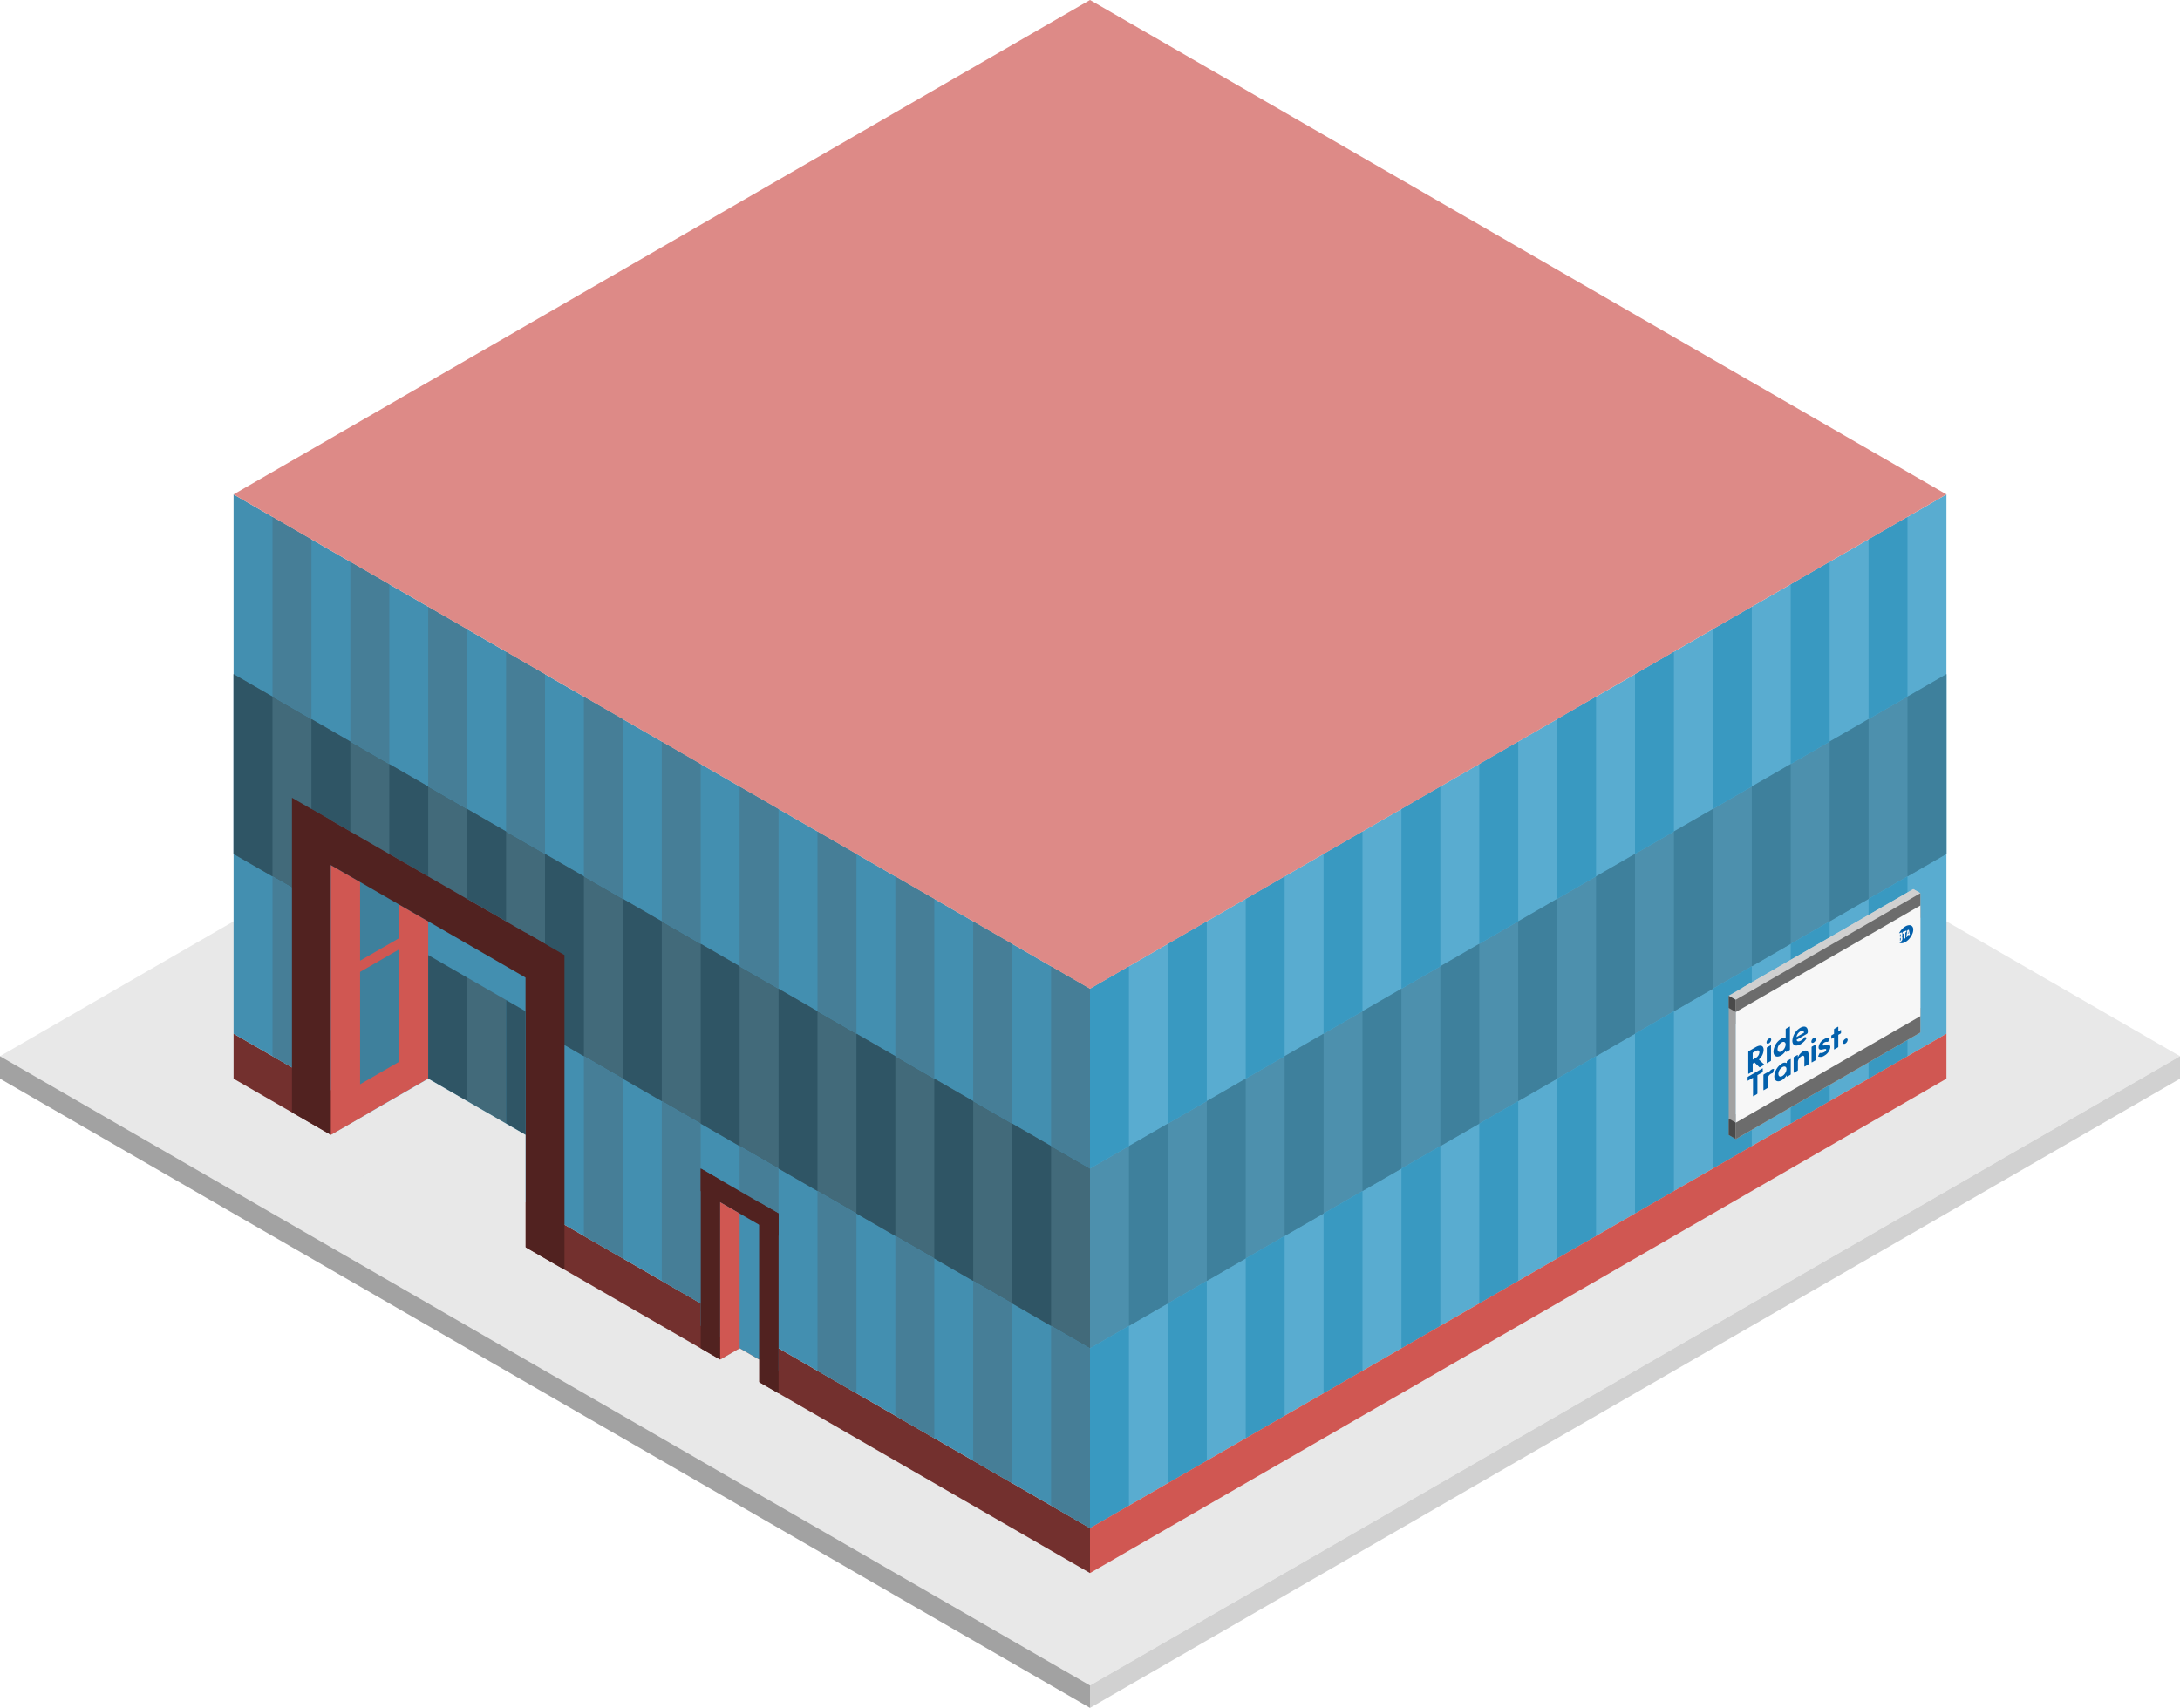 <svg id="Layer_1" data-name="Layer 1" xmlns="http://www.w3.org/2000/svg" viewBox="0 0 280 219.393">
  <defs>
    <style>
      .cls-1 {
        fill: #e8e8e8;
      }

      .exterior-L-prim {
        fill: #73302e;
      }

      .curtain-R-prim-light {
        fill: #59acd0;
      }

      .curtain-L-prim-light {
        fill: #438fb0;
      }

      .curtain-R-prim-dark-light {
        fill: #4d90ad;
      }

      .curtain-L-prim-dark-light {
        fill: #426a7a;
      }

      .curtain-R-prim-dark {
        fill: #3e809c;
      }

      .curtain-R-prim-light-dark {
        fill: #3999c1;
      }

      .curtain-L-prim-light-dark {
        fill: #467e97;
      }

      .curtain-L-prim-dark {
        fill: #2f5565;
      }

      .exterior-L-dark {
        fill: #512220;
      }

      .exterior-R-prim {
        fill: #d05752;
      }

      .cls-2 {
        fill: #d1d1d1;
      }

      .cls-3 {
        fill: #a2a2a2;
      }

      .top-prim {
        fill: #dd8a87;
      }

      .cls-4 {
        fill: #4a4a4a;
      }

      .cls-5 {
        fill: #d0d0d0;
      }

      .cls-6 {
        fill: #6c6c6c;
      }

      .cls-7 {
        fill: #f7f7f7;
      }

      .cls-8 {
        fill: #0260ac;
      }
    </style>
  </defs>
  <title>Artboard 29</title>
  <g>
    <g id="Group">
      <path id="Path" class="cls-1" d="M140,216.506l140-80.829L140,54.848,0,135.677Z"/>
      <path id="Path-2" data-name="Path" class="exterior-L-prim" d="M30,132.791v5.774l110,63.509v-5.774Z"/>
      <path id="Path-3" data-name="Path" class="curtain-R-prim-light" d="M140,196.299v-69.282L250,63.509v69.282Z"/>
      <path id="Path-4" data-name="Path" class="curtain-L-prim-light" d="M140,196.299v-69.282L30,63.509v69.282Z"/>
      <path id="Path-5" data-name="Path" class="curtain-R-prim-dark-light" d="M140,150.111,250,86.603v23.094L140,173.205Z"/>
      <path id="Path-6" data-name="Path" class="curtain-L-prim-dark-light" d="M140,150.111,30,86.603v23.094l110,63.508Z"/>
      <path id="Path-7" data-name="Path" class="curtain-R-prim-dark" d="M55,112.583l-5-2.887v17.32l5,2.887Z"/>
      <path id="Path-8" data-name="Path" class="curtain-R-prim-dark" d="M45,106.81l-5-2.887v17.32l5,2.887Z"/>
      <path id="Path-9" data-name="Path" class="curtain-R-prim-light-dark" d="M140,173.205l5-2.887v23.094l-5,2.887Z"/>
      <path id="Path-10" data-name="Path" class="curtain-R-prim-light-dark" d="M180,150.111l5-2.887v23.094l-5,2.887Z"/>
      <path id="Path-11" data-name="Path" class="curtain-R-prim-light-dark" d="M220,127.017l5-2.887v23.094l-5,2.887Z"/>
      <path id="Path-12" data-name="Path" class="curtain-R-prim-light-dark" d="M160,161.658l5-2.887v23.094l-5,2.887Z"/>
      <path id="Path-13" data-name="Path" class="curtain-R-prim-light-dark" d="M200,138.564l5-2.887v23.094l-5,2.887Z"/>
      <path id="Path-14" data-name="Path" class="curtain-R-prim-light-dark" d="M240,115.47l5-2.887v23.094l-5,2.887Z"/>
      <path id="Path-15" data-name="Path" class="curtain-R-prim-light-dark" d="M150,167.432l5-2.887v23.094l-5,2.887Z"/>
      <path id="Path-16" data-name="Path" class="curtain-R-prim-light-dark" d="M190,144.338l5-2.887v23.094l-5,2.887Z"/>
      <path id="Path-17" data-name="Path" class="curtain-R-prim-light-dark" d="M230,121.244l5-2.887v23.094l-5,2.887Z"/>
      <path id="Path-18" data-name="Path" class="curtain-R-prim-light-dark" d="M170,155.885l5-2.887v23.094l-5,2.887Z"/>
      <path id="Path-19" data-name="Path" class="curtain-R-prim-light-dark" d="M210,132.791l5-2.887v23.094l-5,2.887Z"/>
      <path id="Path-20" data-name="Path" class="curtain-L-prim-light-dark" d="M140,173.205l-5-2.887v23.094l5,2.887Z"/>
      <path id="Path-21" data-name="Path" class="curtain-L-prim-light-dark" d="M100,150.111l-5-2.887v23.094l5,2.887Z"/>
      <path id="Path-22" data-name="Path" class="curtain-L-prim-light-dark" d="M60,127.017,55,124.13v23.094l5,2.887Z"/>
      <path id="Path-23" data-name="Path" class="curtain-L-prim-light-dark" d="M120,161.658l-5-2.887v23.094l5,2.887Z"/>
      <path id="Path-24" data-name="Path" class="curtain-L-prim-light-dark" d="M80,138.564l-5-2.887v23.094l5,2.887Z"/>
      <path id="Path-25" data-name="Path" class="curtain-L-prim-light-dark" d="M40,115.47l-5-2.887v23.094l5,2.887Z"/>
      <path id="Path-26" data-name="Path" class="curtain-L-prim-light-dark" d="M130,167.432l-5-2.887v23.094l5,2.887Z"/>
      <path id="Path-27" data-name="Path" class="curtain-L-prim-light-dark" d="M90,144.338l-5-2.887v23.094l5,2.887Z"/>
      <path id="Path-28" data-name="Path" class="curtain-L-prim-light-dark" d="M50,121.244l-5-2.887v23.094l5,2.887Z"/>
      <path id="Path-29" data-name="Path" class="curtain-L-prim-light-dark" d="M110,155.885l-5-2.887v23.094l5,2.887Z"/>
      <path id="Path-30" data-name="Path" class="curtain-L-prim-light-dark" d="M70,132.791l-5-2.887v23.094l5,2.887Z"/>
      <path id="Path-31" data-name="Path" class="curtain-R-prim-light-dark" d="M140,127.017l5-2.887v23.094l-5,2.887Z"/>
      <path id="Path-32" data-name="Path" class="curtain-R-prim-light-dark" d="M180,103.923l5-2.887V124.13l-5,2.887Z"/>
      <path id="Path-33" data-name="Path" class="curtain-R-prim-light-dark" d="M220,80.829l5-2.887v23.094l-5,2.887Z"/>
      <path id="Path-34" data-name="Path" class="curtain-R-prim-light-dark" d="M160,115.47l5-2.887v23.094l-5,2.887Z"/>
      <path id="Path-35" data-name="Path" class="curtain-R-prim-light-dark" d="M200,92.376l5-2.887v23.094l-5,2.887Z"/>
      <path id="Path-36" data-name="Path" class="curtain-R-prim-light-dark" d="M240,69.282l5-2.887V89.489l-5,2.887Z"/>
      <path id="Path-37" data-name="Path" class="curtain-R-prim-light-dark" d="M150,121.244l5-2.887v23.094l-5,2.887Z"/>
      <path id="Path-38" data-name="Path" class="curtain-R-prim-light-dark" d="M190,98.15l5-2.887v23.094l-5,2.887Z"/>
      <path id="Path-39" data-name="Path" class="curtain-R-prim-light-dark" d="M230,75.056l5-2.887V95.263L230,98.15Z"/>
      <path id="Path-40" data-name="Path" class="curtain-R-prim-light-dark" d="M170,109.697l5-2.887v23.094l-5,2.887Z"/>
      <path id="Path-41" data-name="Path" class="curtain-R-prim-light-dark" d="M210,86.603l5-2.887V106.81l-5,2.887Z"/>
      <path id="Path-42" data-name="Path" class="curtain-L-prim-light-dark" d="M140,127.017l-5-2.887v23.094l5,2.887Z"/>
      <path id="Path-43" data-name="Path" class="curtain-L-prim-light-dark" d="M100,103.923l-5-2.887V124.13l5,2.887Z"/>
      <path id="Path-44" data-name="Path" class="curtain-L-prim-light-dark" d="M60,80.829l-5-2.887v23.094l5,2.887Z"/>
      <path id="Path-45" data-name="Path" class="curtain-L-prim-light-dark" d="M120,115.47l-5-2.887v23.094l5,2.887Z"/>
      <path id="Path-46" data-name="Path" class="curtain-L-prim-light-dark" d="M80,92.376l-5-2.887v23.094l5,2.887Z"/>
      <path id="Path-47" data-name="Path" class="curtain-L-prim-light-dark" d="M40,69.282l-5-2.887V89.489l5,2.887Z"/>
      <path id="Path-48" data-name="Path" class="curtain-L-prim-light-dark" d="M130,121.244l-5-2.887v23.094l5,2.887Z"/>
      <path id="Path-49" data-name="Path" class="curtain-L-prim-light-dark" d="M90,98.15l-5-2.887v23.094l5,2.887Z"/>
      <path id="Path-50" data-name="Path" class="curtain-L-prim-light-dark" d="M50,75.056l-5-2.887V95.263L50,98.15Z"/>
      <path id="Path-51" data-name="Path" class="curtain-L-prim-light-dark" d="M110,109.697l-5-2.887v23.094l5,2.887Z"/>
      <path id="Path-52" data-name="Path" class="curtain-L-prim-light-dark" d="M70,86.603l-5-2.887V106.81l5,2.887Z"/>
      <path id="Path-53" data-name="Path" class="curtain-R-prim-dark" d="M145,147.224l5-2.887v23.094l-5,2.887Z"/>
      <path id="Path-54" data-name="Path" class="curtain-R-prim-dark" d="M185,124.13l5-2.887v23.094l-5,2.887Z"/>
      <path id="Path-55" data-name="Path" class="curtain-R-prim-dark" d="M225,101.036l5-2.887v23.094l-5,2.887Z"/>
      <path id="Path-56" data-name="Path" class="curtain-R-prim-dark" d="M165,135.677l5-2.887v23.094l-5,2.887Z"/>
      <path id="Path-57" data-name="Path" class="curtain-R-prim-dark" d="M205,112.583l5-2.887v23.094l-5,2.887Z"/>
      <path id="Path-58" data-name="Path" class="curtain-R-prim-dark" d="M245,89.489l5-2.887v23.094l-5,2.887Z"/>
      <path id="Path-59" data-name="Path" class="curtain-R-prim-dark" d="M155,141.451l5-2.887v23.094l-5,2.887Z"/>
      <path id="Path-60" data-name="Path" class="curtain-R-prim-dark" d="M195,118.357l5-2.887v23.094l-5,2.887Z"/>
      <path id="Path-61" data-name="Path" class="curtain-R-prim-dark" d="M235,95.263l5-2.887V115.47l-5,2.887Z"/>
      <path id="Path-62" data-name="Path" class="curtain-R-prim-dark" d="M175,129.904l5-2.887v23.094l-5,2.887Z"/>
      <path id="Path-63" data-name="Path" class="curtain-R-prim-dark" d="M215,106.81l5-2.887v23.094l-5,2.887Z"/>
      <path id="Path-64" data-name="Path" class="curtain-L-prim-dark" d="M135,147.224l-5-2.887v23.094l5,2.887Z"/>
      <path id="Path-65" data-name="Path" class="curtain-L-prim-dark" d="M95,124.13l-5-2.887v23.094l5,2.887Z"/>
      <path id="Path-66" data-name="Path" class="curtain-L-prim-dark" d="M55,101.036,50,98.15v23.094l5,2.887Z"/>
      <path id="Path-67" data-name="Path" class="curtain-L-prim-dark" d="M115,135.677l-5-2.887v23.094l5,2.887Z"/>
      <path id="Path-68" data-name="Path" class="curtain-L-prim-dark" d="M75,112.583l-5-2.887v23.094l5,2.887Z"/>
      <path id="Path-69" data-name="Path" class="curtain-L-prim-dark" d="M35,89.489l-5-2.887v23.094l5,2.887Z"/>
      <path id="Path-70" data-name="Path" class="curtain-L-prim-dark" d="M125,141.451l-5-2.887v23.094l5,2.887Z"/>
      <path id="Path-71" data-name="Path" class="curtain-L-prim-dark" d="M85,118.357,80,115.47v23.094l5,2.887Z"/>
      <path id="Path-72" data-name="Path" class="curtain-L-prim-dark" d="M45,95.263l-5-2.887V115.47l5,2.887Z"/>
      <path id="Path-73" data-name="Path" class="curtain-L-prim-dark" d="M105,129.904l-5-2.887v23.094l5,2.887Z"/>
      <path id="Path-74" data-name="Path" class="curtain-L-prim-dark" d="M65,106.81l-5-2.887v23.094l5,2.887Z"/>
      <path id="Path-75" data-name="Path" class="curtain-R-prim-dark" d="M65,118.357,60,115.47v17.32l5,2.887Z"/>
      <path id="Path-76" data-name="Path" class="curtain-L-prim-light" d="M70,121.244l-30-17.32v34.641l30,17.32Z"/>
      <path id="Path-77" data-name="Path" class="curtain-L-prim-light" d="M90,170.318V150.111l10,5.774v20.207Z"/>
      <path id="Path-78" data-name="Path" class="exterior-L-dark" d="M42.5,145.781l-5-2.887V102.48l5,2.887Z"/>
      <path id="Path-79" data-name="Path" class="exterior-L-dark" d="M92.5,174.649,90,173.205V150.111l2.5,1.443Z"/>
      <path id="Path-80" data-name="Path" class="exterior-L-dark" d="M100,178.979l-2.5-1.443V154.441l2.5,1.443Z"/>
      <path id="Path-81" data-name="Path" class="exterior-L-dark" d="M67.5,160.215l5,2.887V122.687l-5-2.887Z"/>
      <path id="Path-82" data-name="Path" class="exterior-R-prim" d="M42.5,145.781,55,138.564V118.357L42.5,111.14Z"/>
      <path id="Path-83" data-name="Path" class="curtain-R-prim-dark" d="M51.25,120.522l-5,2.887V113.305l5-2.887Z"/>
      <path id="Path-84" data-name="Path" class="curtain-R-prim-dark" d="M51.25,136.399l-5,2.887V124.852l5-2.887Z"/>
      <path id="Path-85" data-name="Path" class="curtain-L-prim-dark" d="M60,125.574l-5-2.887v15.877l5,2.887Z"/>
      <path id="Path-86" data-name="Path" class="curtain-L-prim-dark-light" d="M65,128.46l-5-2.887v15.877l5,2.887Z"/>
      <path id="Path-87" data-name="Path" class="curtain-L-prim-dark" d="M67.5,129.904,65,128.46v15.877l2.5,1.443Z"/>
      <path id="Path-88" data-name="Path" class="exterior-L-dark" d="M40,109.697l30,17.32v-5.774l-30-17.32Z"/>
      <path id="Path-89" data-name="Path" class="exterior-L-dark" d="M90,152.998l10,5.774v-2.887l-10-5.774Z"/>
      <path id="Path-90" data-name="Path" class="cls-1" d="M40,147.224l15-8.66,12.5,7.217v17.32Z"/>
      <path id="Path-91" data-name="Path" class="exterior-R-prim" d="M92.5,174.649l2.5-1.443v-17.32l-2.5-1.443Z"/>
      <path id="Path-92" data-name="Path" class="cls-1" d="M90,176.092l5-2.887,2.5,1.443v5.774Z"/>
      <path id="Path-93" data-name="Path" class="exterior-R-prim" d="M140,202.073l110-63.509v-5.774L140,196.299Z"/>
      <path id="Path-94" data-name="Path" class="cls-2" d="M140,216.506v2.887l140-80.829v-2.887Z"/>
      <path id="Path-95" data-name="Path" class="cls-3" d="M0,135.677v2.887l140,80.829v-2.887Z"/>
      <path id="anchor_30_127.017_220" class="top-prim" d="M30,63.509l110,63.508L250,63.509,140,0Z"/>
    </g>
    <g id="Group-2" data-name="Group">
      <g id="Group-3" data-name="Group">
        <path id="Path-96" data-name="Path" class="cls-3" d="M222.036,127.9l.912.526v17.896l-.912-.526Z"/>
        <path id="Path-97" data-name="Path" class="cls-4" d="M223.404,143.954l-.456.263-.912-.526v2.105l.912.526.456-.263Z"/>
        <path id="Path-98" data-name="Path" class="cls-4" d="M223.404,128.163v1.579l-.456.263-.912-.527V127.9l.912.526Z"/>
        <path id="Path-99" data-name="Path" class="cls-2" d="M223.86,126.847l-.912,1.579v17.896l23.704-13.685V114.741l-.912-.526Z"/>
        <path id="Path-100" data-name="Path" class="cls-5" d="M222.036,127.9l.912.526,23.704-13.685-.912-.526Z"/>
      </g>
      <g id="Group-4" data-name="Group">
        <path id="Path-101" data-name="Path" class="cls-6" d="M246.652,129.479l-23.704,13.685v3.158l23.704-13.685Z"/>
        <path id="Path-102" data-name="Path" class="cls-6" d="M246.652,114.741v3.158l-23.704,13.685v-3.158Z"/>
        <path id="Path-103" data-name="Path" class="cls-7" d="M246.652,116.32l-23.704,13.685v14.212l23.704-13.685Z"/>
        <g id="Group-5" data-name="Group">
          <path id="Path-104" data-name="Path" class="cls-8" d="M244.127,120.518c0-.046-.012-.054-.053-.03l-.039.023v.334l.039-.028a.103.103,0,0,0,.053-.099Z"/>
          <path id="Path-105" data-name="Path" class="cls-8" d="M244.124,120.248v-.182c0-.047-.012-.056-.052-.038l-.037.016v.314l.037-.02A.086.086,0,0,0,244.124,120.248Z"/>
          <path id="Path-106" data-name="Path" class="cls-8" d="M245.071,119.673c-.016.133-.022.157-.037.296.039-.025.044-.03.083-.055-.016-.112-.022-.128-.037-.245Z"/>
          <path id="Compound_Path" data-name="Compound Path" class="cls-8" d="M244.735,119a1.97,1.97,0,0,0-.461.378,2.311,2.311,0,0,0-.358.518l.207-.08c.171-.065.207-.014.207.151v.141a.248.248,0,0,1-.078.189v.012c.063-.004.087.033.087.108v.16a.424.424,0,0,1-.213.394l-.161.124a.562.562,0,0,0,.405.057,1.29,1.29,0,0,0,.495-.226,2.166,2.166,0,0,0,.463-.453,2.189,2.189,0,0,0,.317-.568,1.346,1.346,0,0,0,.092-.544.584.584,0,0,0-.155-.384.48.48,0,0,0-.364-.131,1.056,1.056,0,0,0-.483.155Zm-.01.796v.712q-.107.082-.213.165v-.781c-.047.021-.094.042-.141.063v-.233l.494-.19v.202Zm.438.365c-.005-.038-.011-.046-.016-.084l-.145.102c-.005.05-.011.07-.016.12l-.15.116.145-.913.192-.075.133.625Z"/>
        </g>
        <path id="Compound_Path-2" data-name="Compound Path" class="cls-8" d="M226.35,137.255l-1.822,1.052a.119.119,0,0,0-.062.098v.377c0,.037.025.048.062.026l.629-.364V140.78c0,.037.025.048.062.026l.443-.256a.119.119,0,0,0,.062-.098v-2.335l.625-.361a.119.119,0,0,0,.062-.098v-.377C226.412,137.244,226.387,137.234,226.35,137.255Zm1.478.066a.382.382,0,0,0-.273.062,1.274,1.274,0,0,0-.518.63l-.016-.214c-.004-.035-.025-.048-.062-.026l-.402.232a.12.12,0,0,0-.062.098v1.905c0,.037.025.048.062.026l.422-.244a.119.119,0,0,0,.062-.098v-1.077a.842.842,0,0,1,.422-.683.618.618,0,0,1,.17-.069.127.127,0,0,0,.091-.094l.124-.378C227.861,137.355,227.861,137.327,227.828,137.321Zm2.116-1.271-.381.22a.127.127,0,0,0-.062.098l-.012.198a.603.603,0,0,0-.617.058,2.055,2.055,0,0,0-.981,1.631c0,.592.414.825.981.497a1.716,1.716,0,0,0,.613-.644l.016.165c.004.035.025.048.062.026l.381-.22a.12.12,0,0,0,.062-.098v-1.905C230.006,136.039,229.981,136.028,229.944,136.05Zm-1.006,2.167c-.302.174-.521.057-.521-.27a1.075,1.075,0,0,1,.521-.865c.298-.172.518-.042.518.264A1.112,1.112,0,0,1,228.938,138.216Zm2.629-3.15a1.639,1.639,0,0,0-.642.747v-.004l-.017-.255c-.004-.035-.025-.048-.062-.026l-.406.234a.12.12,0,0,0-.062.098v1.905c0,.037.025.048.062.026l.422-.244a.119.119,0,0,0,.062-.098v-1.11a1.006,1.006,0,0,1,.447-.656c.199-.115.381-.104.381.232v1.056c0,.038.025.048.062.026l.422-.244a.12.12,0,0,0,.062-.098v-1.155C232.3,134.958,231.981,134.827,231.567,135.067Zm1.387-1.14a.623.623,0,0,0,.298-.474c0-.166-.133-.226-.298-.13a.624.624,0,0,0-.302.477C232.652,133.964,232.785,134.024,232.954,133.926Zm-.273.605v1.905c0,.037.025.048.062.026l.422-.244a.119.119,0,0,0,.062-.098v-1.905c0-.037-.025-.048-.062-.026l-.422.244A.12.12,0,0,0,232.681,134.531Zm1.421-.315a.41.41,0,0,1,.224-.303.577.577,0,0,1,.398-.072.075.075,0,0,0,.091-.049l.157-.298c.021-.037.029-.075.004-.089a.728.728,0,0,0-.696.095,1.355,1.355,0,0,0-.704,1.023c0,.683.982-.007.982.315,0,.128-.128.244-.261.321a.876.876,0,0,1-.505.105.075.075,0,0,0-.091.048l-.162.321c-.017.034-.025.068,0,.083a.806.806,0,0,0,.774-.107,1.501,1.501,0,0,0,.774-1.068C235.087,133.797,234.101,134.548,234.101,134.216Zm2.298-1.894-.29.167v-.559c0-.038-.025-.048-.062-.026l-.422.244a.12.12,0,0,0-.062.098v.559l-.29.167a.12.12,0,0,0-.062.098v.323c0,.037.025.048.062.026l.29-.167v1.52c0,.037.025.048.062.026l.422-.244a.121.121,0,0,0,.062-.098v-1.52l.29-.167a.12.12,0,0,0,.062-.098v-.323C236.462,132.311,236.437,132.301,236.399,132.322Zm.617,1.726a.616.616,0,0,0,.298-.474c0-.166-.133-.222-.298-.126a.618.618,0,0,0-.302.473C236.714,134.091,236.847,134.147,237.016,134.049Zm-10.447,2.673-.658-.618a1.725,1.725,0,0,0,.609-1.233c0-.551-.368-.731-1.052-.337l-.857.495a.12.12,0,0,0-.062.098v2.775c0,.037.025.048.062.026l.443-.256a.119.119,0,0,0,.062-.098V136.63l.24-.139.625.604c.016.019.042.018.074-.002l.472-.273C226.577,136.792,226.598,136.751,226.569,136.722Zm-1.453-1.484.34-.196c.265-.153.522-.194.522.142a.911.911,0,0,1-.522.744l-.34.196Zm2.079-1.217a.622.622,0,0,0,.298-.474c0-.166-.132-.226-.298-.13a.624.624,0,0,0-.302.477C226.892,134.06,227.024,134.12,227.194,134.022Zm-.273.605v1.905c0,.037.025.048.062.026l.422-.244a.12.12,0,0,0,.062-.098v-1.905c0-.038-.025-.048-.062-.026l-.422.244A.12.12,0,0,0,226.921,134.627Zm2.915-2.739-.422.244a.12.12,0,0,0-.062.098v1.151a.621.621,0,0,0-.588.075,2.055,2.055,0,0,0-.981,1.63c0,.592.414.825.981.498a1.717,1.717,0,0,0,.613-.644l.016.164c.004.035.025.048.062.026l.381-.22a.12.12,0,0,0,.062-.098v-2.899C229.899,131.877,229.873,131.866,229.836,131.888Zm-1.006,3.161c-.302.175-.522.057-.522-.27a1.076,1.076,0,0,1,.522-.864c.298-.172.517-.042.517.265A1.112,1.112,0,0,1,228.83,135.048Zm3.366-2.556c0-.551-.377-.801-.965-.462a2.103,2.103,0,0,0-1.023,1.655c0,.596.435.813,1.069.448a2.267,2.267,0,0,0,.753-.746c.033-.052.033-.081.004-.093l-.182-.073c-.029-.012-.054.002-.091.049a1.435,1.435,0,0,1-.431.389c-.319.184-.526.151-.58-.087l1.3-.75C232.176,132.749,232.196,132.654,232.196,132.492Zm-.96,0c.244-.141.439-.096.476.168l-.969.559A1.029,1.029,0,0,1,231.236,132.492Z"/>
      </g>
    </g>
  </g>
</svg>
